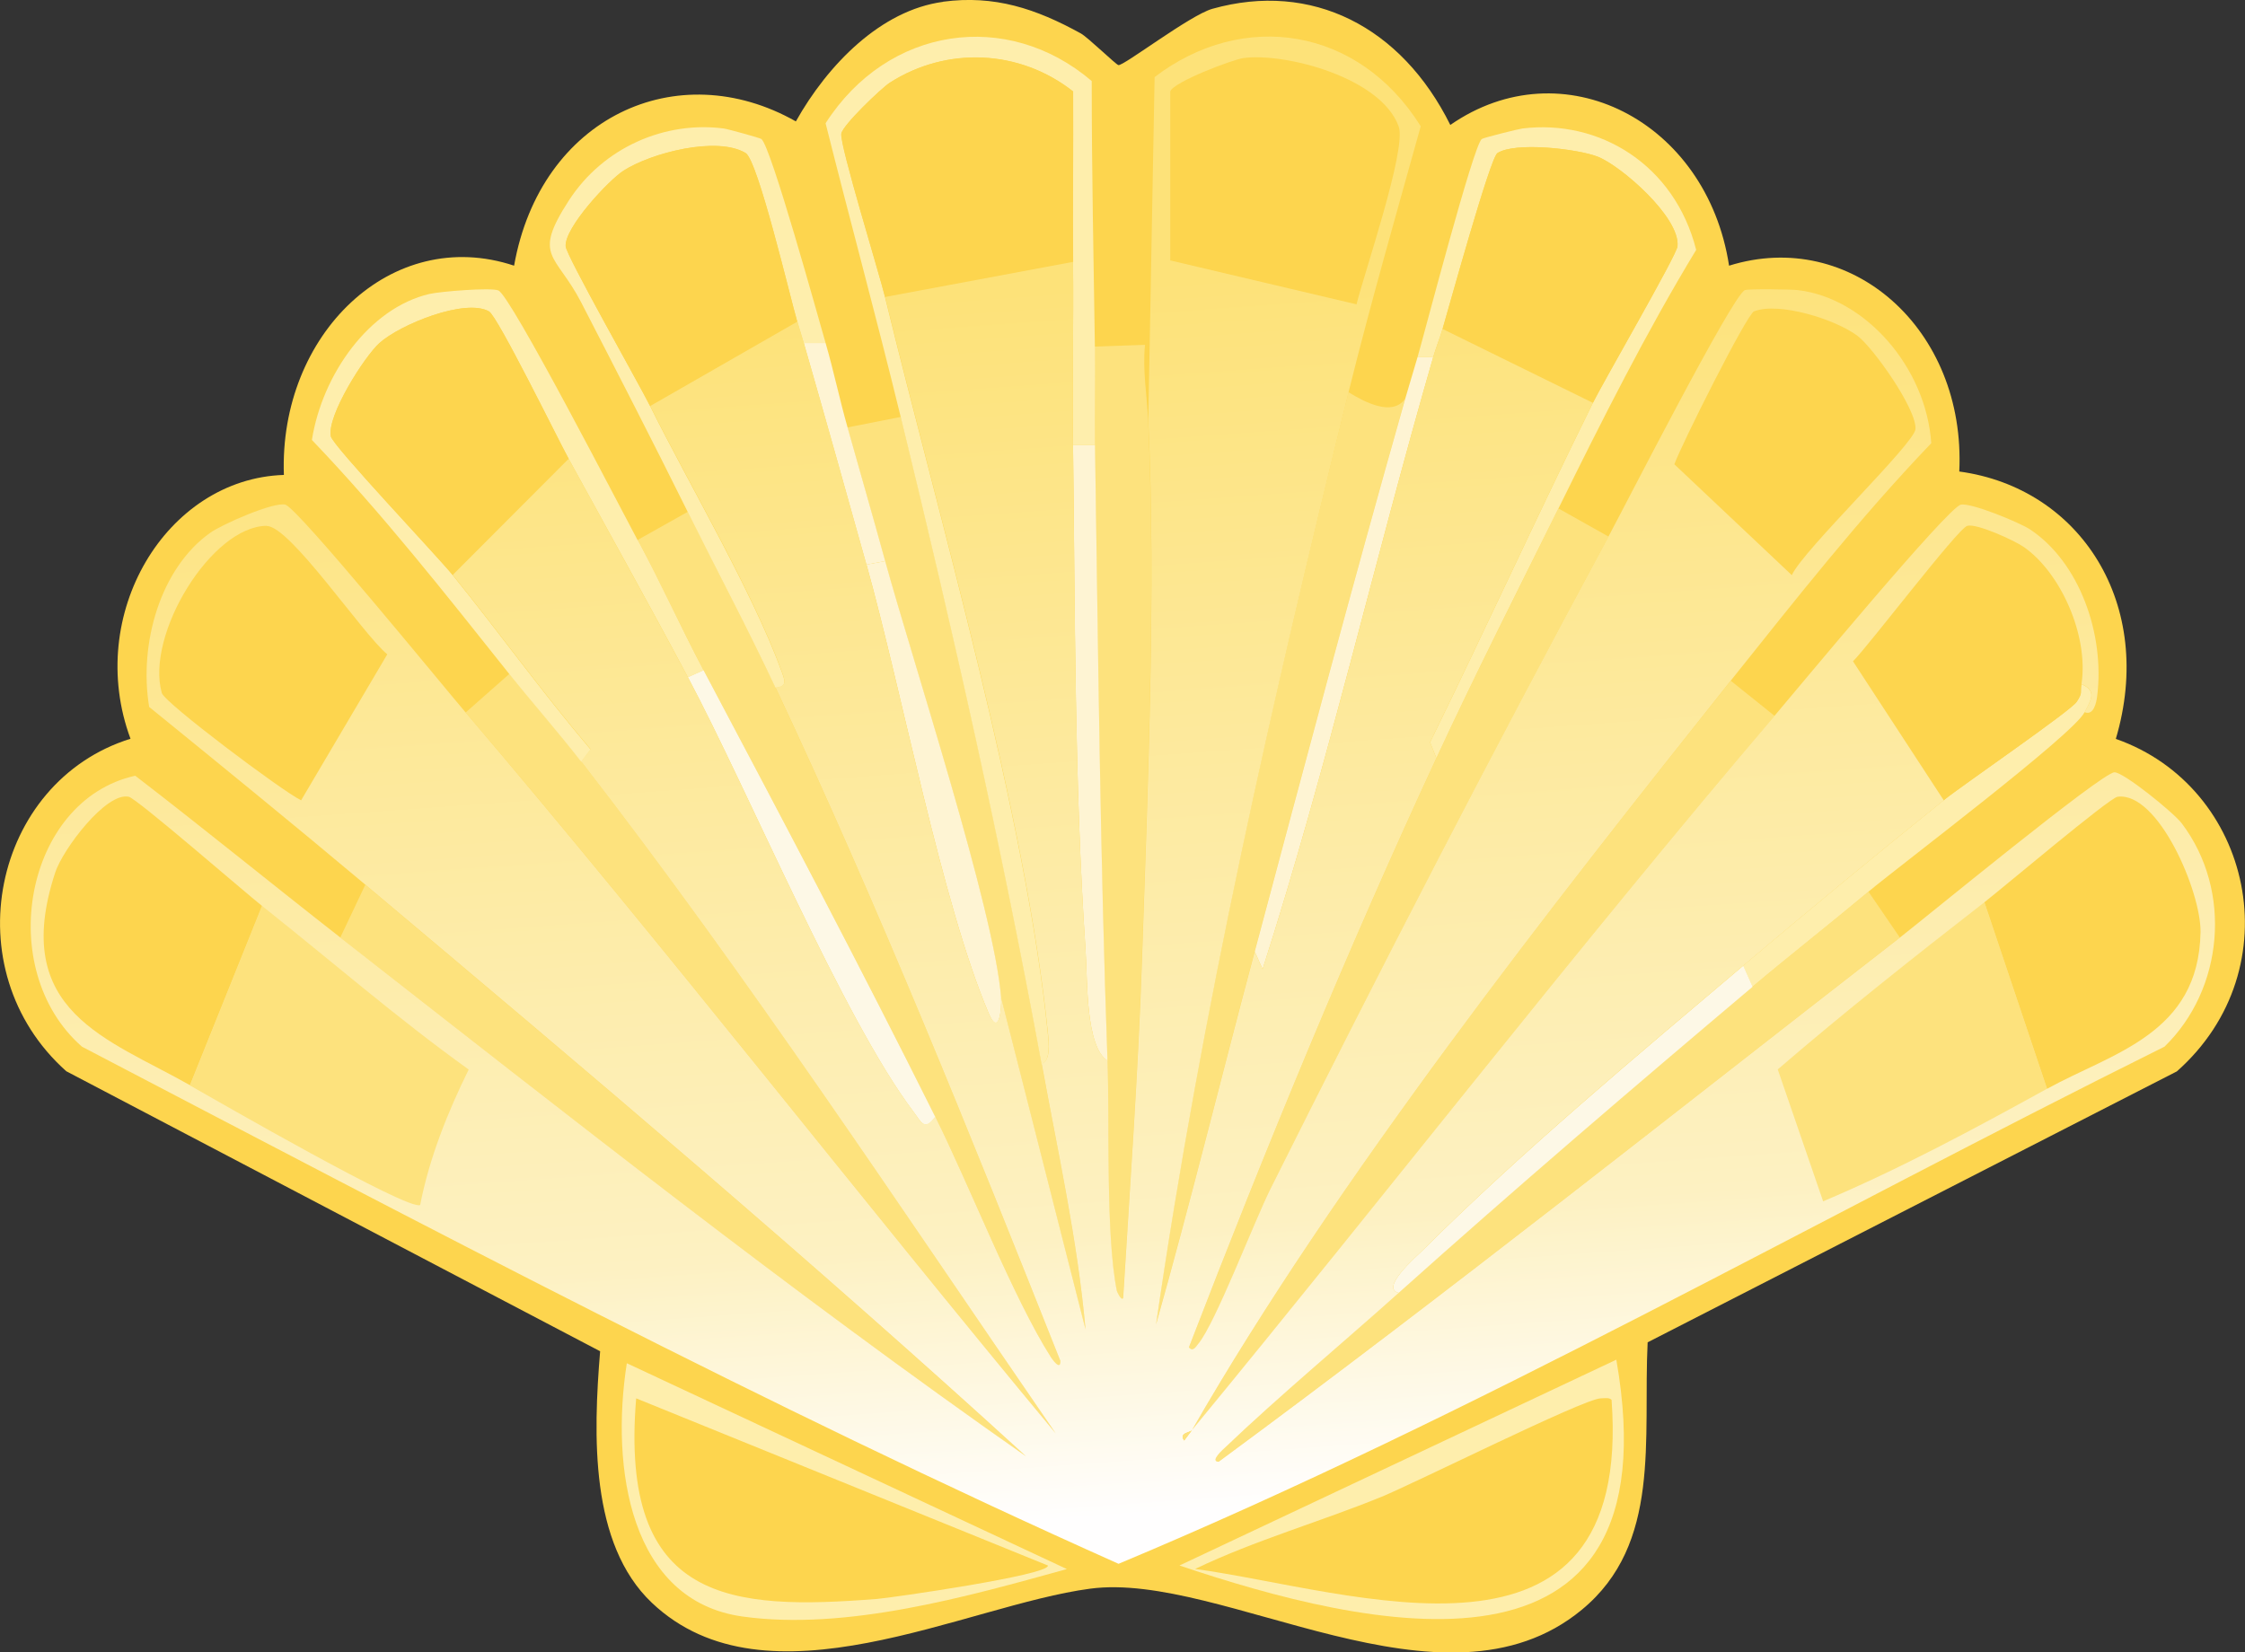 <?xml version="1.0" encoding="UTF-8"?>
<svg id="_레이어_2" data-name="레이어 2" xmlns="http://www.w3.org/2000/svg" width="170.66" height="125.63" xmlns:xlink="http://www.w3.org/1999/xlink" viewBox="0 0 170.66 125.63"><rect x="0" y="0" width="170.66" height="125.63" fill="#333333" stroke="none"/>
  <defs>
    <style>
      .cls-1 {
        fill: #fdf8e6;
      }

      .cls-2 {
        fill: url(#_무제_그라디언트_310);
      }

      .cls-3 {
        fill: #fef4d3;
      }

      .cls-4 {
        fill: #fde27d;
      }

      .cls-5 {
        fill: #fdd54e;
      }

      .cls-6 {
        fill: #feeeac;
      }
    </style>
    <linearGradient id="_무제_그라디언트_310" data-name="무제 그라디언트 310" x1="81.86" y1="21.81" x2="88.57" y2="115" gradientUnits="userSpaceOnUse">
      <stop offset="0" stop-color="#fde279"/>
      <stop offset=".77" stop-color="#fdf1c2"/>
      <stop offset="1" stop-color="#fffefe"/>
    </linearGradient>
  </defs>
  <g id="_레이어_1-2" data-name="레이어 1">
    <g id="_생성형_개체" data-name="생성형 개체">
      <g>
        <path class="cls-5" d="M71.69.13c3.91-.52,7.06.53,10.47,2.41.53.29,2.68,2.38,2.86,2.41.4.07,5.44-3.8,7.14-4.28,7.55-2.12,14.37,1.34,18.09,8.83,8.53-5.92,19.5-.33,21.19,10.7,9.25-2.89,18.02,4.8,17.5,15.65,9.22,1.25,14.93,10.11,11.9,20.33,10.37,3.63,13.48,17.45,4.64,25.28l-40.23,20.6c-.36,7.35,1.07,15.32-5,20.33-10.53,8.7-27.28-2.94-37.37-1.6-9.49,1.25-24.57,9.38-33.33,1.07-4.72-4.48-4.45-12.78-3.93-19.12L5.04,81.45c-8.65-7.71-5.6-22.02,4.88-25.28-3.49-9.43,2.7-19.77,11.66-20.06-.38-10.67,8.17-19.01,17.5-15.91,2-11.27,12.39-16.08,21.42-10.97,2.41-4.3,6.46-8.46,11.19-9.09Z"/>
        <g>
          <path class="cls-4" d="M87.28,31.96c.59,12.83-.04,28.1-.48,41.06-.29,8.57-.9,17.13-1.43,25.68-.12.28-.47-.5-.48-.53-.86-4.27-.54-12.79-.71-17.52-.56-15.6-.72-31.2-.95-46.81-.04-2.49.04-5,0-7.49l3.81-.13c-.19,1.93.15,3.85.24,5.75Z"/>
          <path class="cls-4" d="M122.28,40.79c-8.8,16.32-17.4,32.97-25.71,49.62-1.24,2.48-4.16,10.19-5.48,11.77-.2.24-.42.62-.71.27,5.83-15.12,12.02-30.17,18.81-44.8,2.96-6.39,6.17-12.69,9.28-18.99l3.81,2.14Z"/>
          <path class="cls-4" d="M106.8,30.36c-3.95,13.93-7.69,27.99-11.43,41.99-2.52,9.42-4.87,19.09-7.5,28.35,3.46-23.88,8.85-47.54,14.64-70.88,1.26.78,3.32,1.84,4.28.53Z"/>
          <path class="cls-4" d="M38.72,51.22c1.79,2.25,3.71,4.4,5.48,6.69,12.71,16.4,24.24,33.9,36.07,51.09-15.08-18.14-29.6-36.9-44.87-54.83l3.33-2.94Z"/>
          <path class="cls-4" d="M58.96,52.29c7.87,16.71,14.8,33.96,21.66,51.22.01.79-.66-.18-.71-.27-2.88-4.53-6.19-13.07-8.81-18.32-5.71-11.45-11.64-22.69-17.62-33.97-1.72-3.25-3.25-6.66-5-9.9l3.81-2.14c2.21,4.45,4.54,8.87,6.67,13.37Z"/>
          <path class="cls-4" d="M134.9,54.43c-15.1,17.72-29.46,36.29-44.28,54.3,10.93-19.03,27.42-39.99,40.95-56.97l3.33,2.67Z"/>
          <path class="cls-4" d="M68.48,31.7c4.02,16.47,7.64,32.45,10.71,49.22,1.23,6.69,2.72,13.39,3.33,20.19l-6.43-25.28c-.51-6.65-6.73-25.59-8.81-33.17-.93-3.39-1.9-6.78-2.86-10.16l4.05-.8Z"/>
          <path class="cls-4" d="M25.87,71.28l1.9-4.01c16.93,14.23,33.81,28.48,50.23,43.47-17.78-12.45-34.94-26.01-52.13-39.45Z"/>
          <path class="cls-4" d="M144.42,71.28c-17.2,13.37-34.28,26.95-51.78,39.85-.73-.02.43-1.02.48-1.07,4.07-3.89,8.96-7.96,13.21-11.77,8.83-7.91,17.87-15.65,26.9-23.27,2.9-2.45,5.89-4.79,8.81-7.22l2.38,3.48Z"/>
          <path class="cls-6" d="M83.24,26.35c.04,2.49-.04,5,0,7.49h-1.67c-.06-4.63.05-9.28,0-13.91-.04-4.32.03-8.65,0-12.97-4.06-3.2-9.6-3.44-13.93-.67-.65.42-3.6,3.24-3.69,3.88-.12.89,2.9,10.65,3.33,12.44,4.05,16.62,10.72,39.37,12.38,56.04.06.6.22,2-.48,2.27-3.08-16.76-6.69-32.74-10.71-49.22-1.82-7.47-3.84-14.88-5.71-22.33,4.74-7.39,13.82-8.68,20.23-3.21,0,6.74.14,13.46.24,20.19Z"/>
          <path class="cls-6" d="M48.48,41.06c1.75,3.23,3.28,6.65,5,9.9l-1.19.53c-2.95-5.55-6.03-11.07-9.05-16.58-.82-1.5-5.41-10.86-6.07-11.23-1.81-1.02-6.75.99-8.33,2.41-1.14,1.03-4,5.52-3.69,7.09.14.72,8.09,9.1,9.28,10.57,3.53,4.36,6.84,8.97,10.47,13.24l-.71.94c-1.77-2.28-3.68-4.44-5.48-6.69-4.85-6.09-9.66-12.21-15-17.79.79-4.99,4.36-10.03,8.93-11.1.83-.19,4.64-.5,5.24-.27.94.36,9.36,16.71,10.59,18.99Z"/>
          <path class="cls-6" d="M118.47,38.65c-3.12,6.3-6.32,12.6-9.28,18.99l-.48-1.2c4.19-8.56,8.16-17.27,12.38-25.81.81-1.65,6.36-11.21,6.43-11.9.22-2.21-4.32-6.14-6.07-6.82-1.55-.6-6.28-1.14-7.62-.27-.55.36-3.68,11.71-4.17,13.37-.21.72-.51,1.44-.71,2.14h-1.19c.58-2.01,4.24-16.09,4.88-16.58.13-.1,2.82-.77,3.09-.8,5.82-.72,11.56,2.72,13.21,9.23-3.83,6.31-7.18,13-10.47,19.66Z"/>
          <path class="cls-6" d="M62.76,26.08h-1.67c-.16-.54-.32-1.07-.48-1.6-.55-1.9-2.99-12.28-3.93-12.84-2.18-1.3-7.15-.03-9.28,1.34-1.12.72-4.49,4.32-4.4,5.75.04.71,5.58,10.47,6.43,12.17,2.96,5.95,7.81,14.16,10,20.19.23.64.44,1.14-.48,1.2-2.12-4.51-4.46-8.92-6.67-13.37-2.65-5.34-5.36-10.62-8.09-15.91-1.94-3.76-3.75-3.43-.95-7.76,2.64-4.08,7.35-6.06,11.78-5.48.26.03,2.74.71,2.86.8.73.57,4.3,13.51,4.88,15.51Z"/>
          <path class="cls-3" d="M108.95,27.15c-4.47,15.44-8.07,31.29-12.97,46.54l-.6-1.34c3.74-14,7.47-28.06,11.43-41.99.31-1.08.64-2.14.95-3.21h1.19Z"/>
          <path class="cls-6" d="M158.46,54.16c-.86,1.7-13.93,11.56-16.43,13.64-2.91,2.43-5.91,4.78-8.81,7.22l-.71-1.6c5.03-4.25,10.12-8.46,15.24-12.57,1.45-1.16,9.67-6.8,10.12-7.49.48-.73.25-.63.36-1.34,1.24.52.66,1.3.24,2.14Z"/>
          <path class="cls-3" d="M62.76,26.08c.61,2.1,1.07,4.31,1.67,6.42.95,3.38,1.93,6.77,2.86,10.16l-1.43.27c-1.57-5.62-3.15-11.25-4.76-16.85h1.67Z"/>
          <path class="cls-5" d="M81.57,19.93l-14.28,2.67c-.44-1.79-3.45-11.55-3.33-12.44.09-.64,3.04-3.46,3.69-3.88,4.33-2.77,9.87-2.53,13.93.67.03,4.32-.04,8.65,0,12.97Z"/>
          <path class="cls-5" d="M60.62,24.47l-11.19,6.42c-.84-1.7-6.39-11.46-6.43-12.17-.09-1.43,3.28-5.03,4.4-5.75,2.13-1.36,7.11-2.64,9.28-1.34.94.56,3.37,10.94,3.93,12.84Z"/>
          <path class="cls-5" d="M121.09,30.63l-11.43-5.62c.49-1.67,3.61-13.01,4.17-13.37,1.34-.87,6.06-.33,7.62.27,1.75.68,6.29,4.61,6.07,6.82-.07.69-5.61,10.25-6.43,11.9Z"/>
          <path class="cls-5" d="M43.24,34.91l-8.81,8.83c-1.19-1.47-9.14-9.84-9.28-10.57-.31-1.57,2.55-6.06,3.69-7.09,1.58-1.42,6.53-3.42,8.33-2.41.66.37,5.25,9.73,6.07,11.23Z"/>
          <path class="cls-5" d="M158.22,52.02c-.11.71.12.6-.36,1.34-.44.69-8.67,6.32-10.12,7.49l-6.9-10.57c1.21-1.2,7.98-10.11,8.69-10.3s3.57,1.11,4.28,1.6c2.81,1.93,4.97,6.73,4.4,10.43Z"/>
          <path class="cls-3" d="M83.24,33.84c.24,15.61.39,31.21.95,46.81-1.68-1.06-1.51-6.09-1.67-8.43-.85-12.69-.79-25.66-.95-38.38h1.67Z"/>
          <path class="cls-1" d="M53.48,50.95c5.97,11.27,11.91,22.52,17.62,33.97-.82,1.17-1.09.36-1.67-.4-5.36-7.11-12.46-24.23-17.14-33.03l1.19-.53Z"/>
          <path class="cls-1" d="M133.23,75.03c-9.03,7.62-18.07,15.36-26.9,23.27-1.46-.34,1.34-2.77,1.79-3.21,7.46-7.44,16.39-14.89,24.4-21.67l.71,1.6Z"/>
          <path class="cls-3" d="M67.29,42.66c2.08,7.57,8.29,26.52,8.81,33.17.06.84-.15,3.1-.95,1.2-3.57-8.4-6.61-24.55-9.28-34.1l1.43-.27Z"/>
          <g>
            <path class="cls-2" d="M102.52,29.82c-5.79,23.34-11.18,47-14.64,70.88,2.62-9.26,4.98-18.93,7.5-28.35l.6,1.34c4.9-15.25,8.51-31.1,12.97-46.54.2-.7.5-1.41.71-2.14l11.43,5.62c-4.22,8.54-8.19,17.25-12.38,25.81l.48,1.2c-6.79,14.63-12.98,29.68-18.81,44.8.29.36.51-.02.71-.27,1.31-1.58,4.24-9.29,5.48-11.77,8.31-16.65,16.91-33.3,25.71-49.62,1.22-2.26,9.43-18.35,10.36-18.72.27-.11,3.52-.06,4.05,0,5.11.61,9.73,5.87,10.12,11.64-5.42,5.65-10.31,11.88-15.24,18.05-13.52,16.98-30.02,37.95-40.95,56.97-.12.21-1.04.21-.6.8l.6-.8c14.82-18.01,29.18-36.57,44.28-54.3,1.68-1.98,13.17-15.85,14.16-16.05.78-.16,4.44,1.35,5.24,1.87,3.76,2.48,5.72,7.96,5.12,12.71-.05.41-.25,1.49-.95,1.2.42-.84,1.01-1.62-.24-2.14.56-3.7-1.6-8.5-4.4-10.43-.71-.49-3.56-1.8-4.28-1.6s-7.48,9.1-8.69,10.3l6.9,10.57c-5.12,4.11-10.21,8.32-15.24,12.57-8.01,6.77-16.94,14.23-24.4,21.67-.44.44-3.25,2.87-1.79,3.21-4.25,3.81-9.14,7.88-13.21,11.77-.05.05-1.21,1.05-.48,1.07,17.5-12.9,34.58-26.49,51.78-39.85,2.03-1.58,15.32-12.52,16.31-12.57.67-.04,4.51,3.07,5.12,3.88,3.89,5.14,3.17,12.63-1.31,16.98-26.48,13.15-52.34,27.95-79.51,39.32-26.72-11.94-52.74-25.7-78.8-39.32-6.71-5.88-4.36-18.74,4.05-20.6,5.24,4.03,10.38,8.23,15.59,12.3,17.19,13.44,34.35,27,52.13,39.45-16.42-14.99-33.3-29.24-50.23-43.47-5.43-4.56-10.93-9.04-16.43-13.51-.8-4.81.85-10.55,4.64-13.24.91-.65,4.83-2.37,5.71-2.14.95.25,12.03,13.84,13.69,15.78,15.27,17.94,29.8,36.69,44.87,54.83-11.82-17.19-23.36-34.69-36.07-51.09l.71-.94c-3.63-4.27-6.94-8.88-10.47-13.24l8.81-8.83c3.01,5.51,6.09,11.03,9.05,16.58,4.68,8.8,11.78,25.92,17.14,33.03.57.76.85,1.57,1.67.4,2.62,5.25,5.93,13.8,8.81,18.32.06.09.72,1.06.71.27-6.86-17.26-13.79-34.51-21.66-51.22.92-.06.71-.57.48-1.2-2.18-6.03-7.04-14.25-10-20.19l11.19-6.42c.16.53.32,1.06.48,1.6,1.61,5.6,3.19,11.23,4.76,16.85,2.67,9.55,5.71,25.7,9.28,34.1.81,1.9,1.02-.36.95-1.2l6.43,25.28c-.61-6.8-2.11-13.51-3.33-20.19.7-.27.54-1.67.48-2.27-1.66-16.67-8.33-39.41-12.38-56.04l14.28-2.67c.05,4.63-.06,9.28,0,13.91.17,12.72.1,25.7.95,38.38.16,2.34-.02,7.37,1.67,8.43.17,4.73-.15,13.25.71,17.52,0,.04.36.82.48.53.52-8.54,1.14-17.11,1.43-25.68.44-12.96,1.07-28.23.48-41.06l.48-26.08c6.71-5.13,15.5-3.83,20.23,3.74-1.87,6.71-3.8,13.43-5.48,20.19Z"/>
            <g>
              <path class="cls-5" d="M94.55,4.41c3.23-.41,10.47,1.52,11.78,5.22.61,1.71-2.64,11.18-3.21,13.51l-14.16-3.34V6.95c.24-.72,4.78-2.44,5.59-2.54Z"/>
              <path class="cls-4" d="M14.44,82.52l5.48-13.64c5.23,4.15,10.3,8.56,15.71,12.44-1.61,3.26-3,6.75-3.69,10.3-.87.48-15.42-7.91-17.5-9.09Z"/>
              <path class="cls-4" d="M155.61,82.78c-5.6,3.09-11.18,6.09-17.02,8.56l-3.45-10.03c5.12-4.41,10.41-8.59,15.71-12.71l4.76,14.18Z"/>
              <path class="cls-5" d="M155.61,82.78l-4.76-14.18c1.33-1.03,9.5-7.94,10.12-8.02,3.09-.41,6.36,7.23,6.31,10.3-.14,7.76-6.71,9.17-11.66,11.9Z"/>
              <path class="cls-5" d="M19.92,68.87l-5.48,13.64c-6.21-3.53-13.72-5.58-10.24-16.18.57-1.74,3.86-6.13,5.59-5.75.61.13,8.76,7.21,10.12,8.29Z"/>
              <path class="cls-5" d="M133.35,23.67c1.86-.73,6.16.59,7.86,1.87,1.19.9,4.51,5.58,4.4,7.09-.08,1.1-8.55,9.2-9.4,11.1l-8.93-8.43c.53-1.48,5.5-11.41,6.07-11.64Z"/>
              <path class="cls-5" d="M20.27,39.99c1.79,0,7.29,8.21,9.17,9.76l-6.55,11.1c-1.43-.69-10.39-7.42-10.59-8.16-1.25-4.44,3.78-12.68,7.97-12.71Z"/>
              <path class="cls-4" d="M90.62,108.73l-.6.8c-.45-.59.47-.59.6-.8Z"/>
            </g>
          </g>
          <g>
            <path class="cls-6" d="M47.65,103.65l33.45,15.65c-7.58,2.1-16.78,4.7-24.64,3.61-8.56-1.18-10.06-11.27-8.81-19.26Z"/>
            <path class="cls-5" d="M48.36,106.32l31.3,12.71c.14.73-11.96,2.46-12.97,2.54-11.09.87-19.63.35-18.33-15.25Z"/>
          </g>
          <g>
            <path class="cls-6" d="M122.87,103.38c4.58,26.24-19.32,20.32-33.21,15.65l33.21-15.65Z"/>
            <path class="cls-5" d="M121.68,106.32c.23,0,.7-.09.83.13,1.61,22.2-19.73,14.47-31.66,12.84,4.59-2.2,9.48-3.57,14.16-5.48,2.57-1.05,15.32-7.43,16.66-7.49Z"/>
          </g>
        </g>
      </g>
    </g>
  </g>
</svg>
